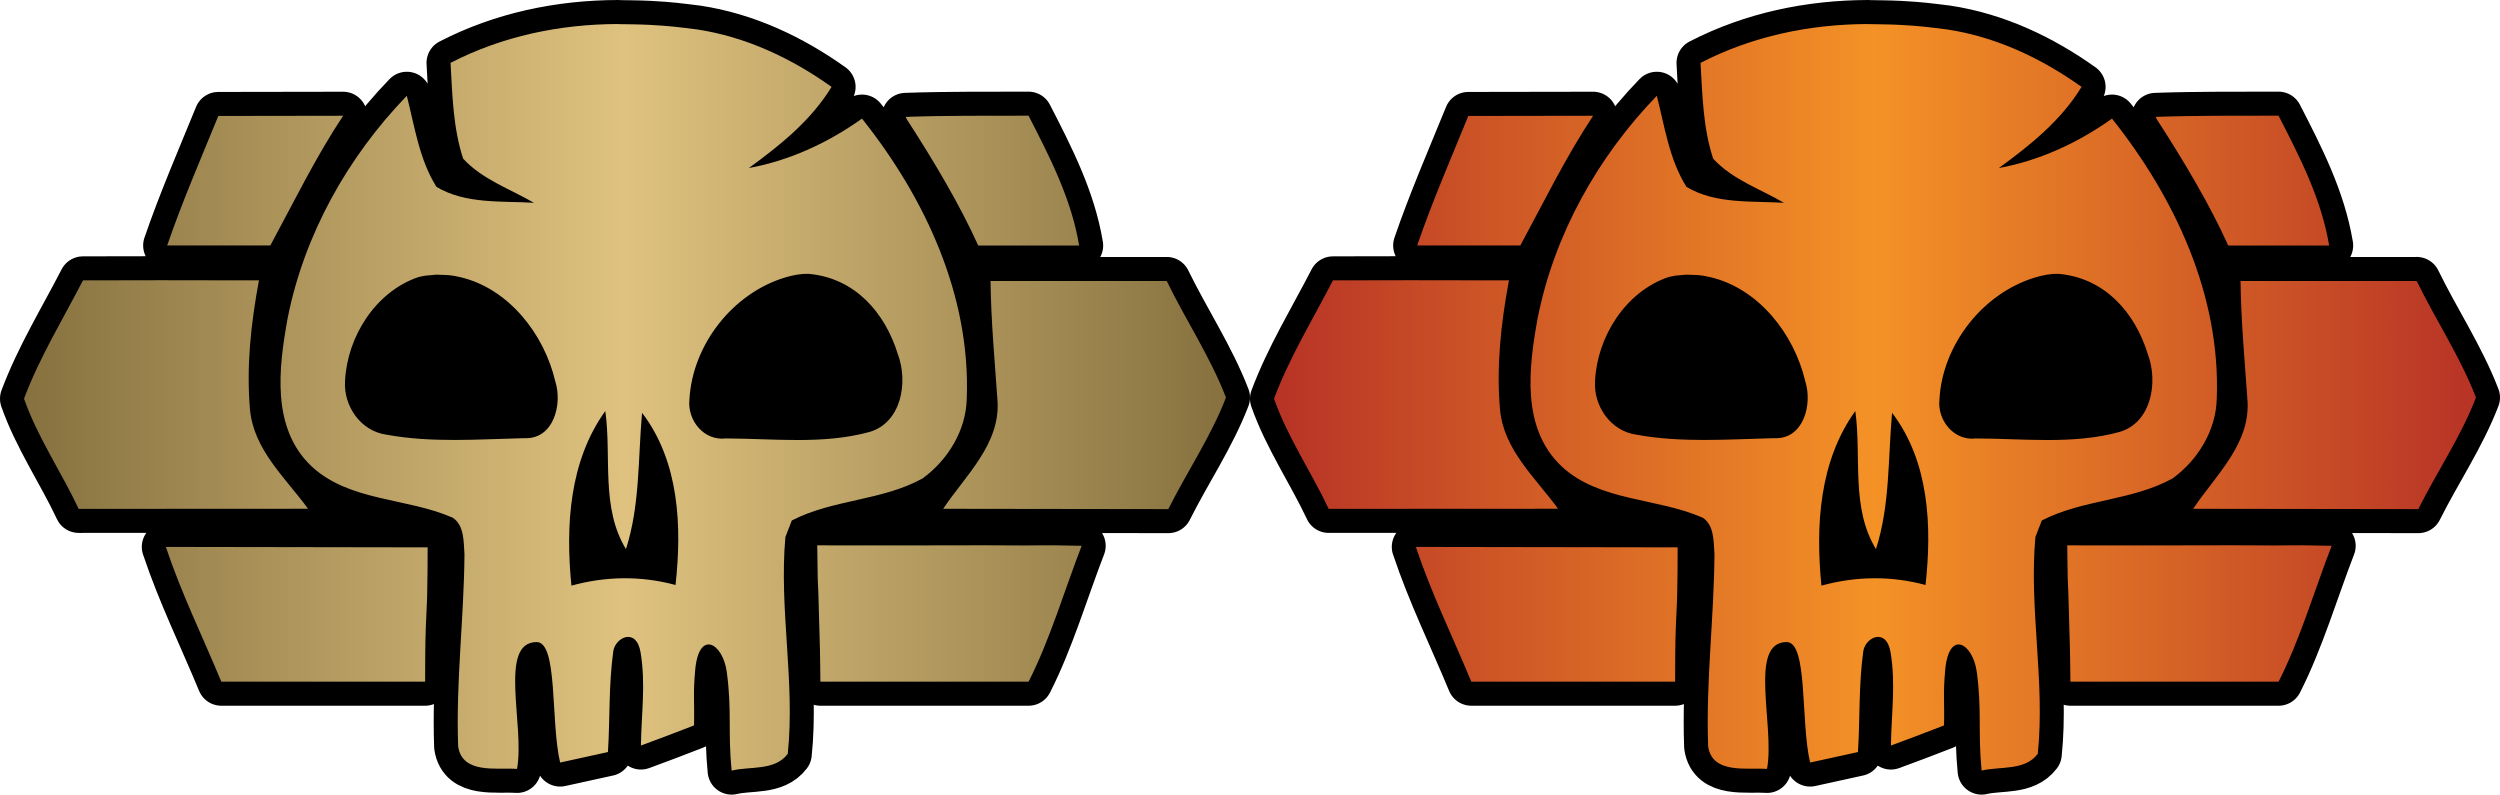 <?xml version="1.0" encoding="UTF-8" standalone="no"?>
<!-- Generated by IcoMoon.io -->

<svg
   version="1.1"
   width="62.436"
   height="19.845"
   viewBox="0 0 62.436 19.845"
   id="svg6"
   sodipodi:docname="cc2.svg"
   inkscape:version="1.1.1 (3bf5ae0d25, 2021-09-20)"
   xmlns:inkscape="http://www.inkscape.org/namespaces/inkscape"
   xmlns:sodipodi="http://sodipodi.sourceforge.net/DTD/sodipodi-0.dtd"
   xmlns:xlink="http://www.w3.org/1999/xlink"
   xmlns="http://www.w3.org/2000/svg"
   xmlns:svg="http://www.w3.org/2000/svg"
   xmlns:rdf="http://www.w3.org/1999/02/22-rdf-syntax-ns#"
   xmlns:cc="http://creativecommons.org/ns#"
   xmlns:dc="http://purl.org/dc/elements/1.1/">
  <defs
     id="defs10">
    <linearGradient
       inkscape:collect="always"
       id="linearGradient1067">
      <stop
         style="stop-color:#b73326;stop-opacity:1"
         offset="0"
         id="stop1061" />
      <stop
         id="stop1063"
         offset="0.5"
         style="stop-color:#f49226;stop-opacity:1" />
      <stop
         style="stop-color:#b73326;stop-opacity:1"
         offset="1"
         id="stop1065" />
    </linearGradient>
    <linearGradient
       inkscape:collect="always"
       id="linearGradient1083">
      <stop
         style="stop-color:#86713f;stop-opacity:1"
         offset="0"
         id="stop1077" />
      <stop
         id="stop1079"
         offset="0.5"
         style="stop-color:#dfc27f;stop-opacity:1" />
      <stop
         style="stop-color:#86713f;stop-opacity:1"
         offset="1"
         id="stop1081" />
    </linearGradient>
    <linearGradient
       inkscape:collect="always"
       xlink:href="#linearGradient1083"
       id="linearGradient2412"
       x1="0.982"
       y1="16.008"
       x2="31"
       y2="16.008"
       gradientUnits="userSpaceOnUse" />
    <linearGradient
       inkscape:collect="always"
       xlink:href="#linearGradient1067"
       id="linearGradient2423"
       x1="32.2"
       y1="16.008"
       x2="62.218"
       y2="16.008"
       gradientUnits="userSpaceOnUse" />
  </defs>
  <sodipodi:namedview
     id="namedview8"
     pagecolor="#ffffff"
     bordercolor="#666666"
     borderopacity="1.0"
     inkscape:pageshadow="2"
     inkscape:pageopacity="0.0"
     inkscape:pagecheckerboard="0"
     showgrid="false"
     fit-margin-top="0"
     fit-margin-left="0"
     fit-margin-right="0"
     fit-margin-bottom="0"
     inkscape:zoom="16"
     inkscape:cx="35.8125"
     inkscape:cy="12.40625"
     inkscape:window-width="1857"
     inkscape:window-height="1177"
     inkscape:window-x="55"
     inkscape:window-y="-8"
     inkscape:window-maximized="1"
     inkscape:current-layer="svg6" />
  <title
     id="title2">cc2</title>
  <g
     id="g2593"
     transform="translate(-0.382,-6.085)"
     inkscape:export-filename="C:\Users\AFeinstein\Desktop\set-syms\CC2_R.png"
     inkscape:export-xdpi="348.29956"
     inkscape:export-ydpi="348.29956">
    <path
       style="fill:#000000;stroke:none;stroke-width:1px;stroke-linecap:butt;stroke-linejoin:miter;stroke-opacity:1"
       d="m 6.4,10.18 0.301,11.168 18.77,0.258 0.043,-11.039 z"
       id="path2115" />
    <path
       fill="#444444"
       d="m 15.817,6.687 v 0 c 0.263,0.006 0.527,0.005 0.79,0.019 0.53,0.028 0.718,0.057 1.176,0.113 1.224,0.183 2.365,0.721 3.367,1.436 -0.514,0.842 -1.283,1.456 -2.066,2.027 C 20.109,10.093 21.063,9.65 21.91,9.047 23.483,11.022 24.626,13.466 24.526,16.039 c -0.016,0.794 -0.47,1.532 -1.1,1.993 -1.014,0.562 -2.251,0.523 -3.269,1.052 -0.039,0.103 -0.121,0.308 -0.16,0.413 -0.162,1.801 0.247,3.616 0.059,5.415 -0.322,0.429 -0.938,0.306 -1.402,0.418 -0.096,-0.972 0.01,-1.495 -0.121,-2.463 -0.098,-0.723 -0.694,-1.067 -0.788,-0.059 -0.057,0.614 -0.016,0.78 -0.03,1.394 -0.441,0.174 -0.883,0.338 -1.326,0.502 0.011,-0.806 0.122,-1.524 -0.007,-2.317 -0.105,-0.649 -0.637,-0.382 -0.684,-0.035 -0.118,0.864 -0.078,1.645 -0.133,2.515 -0.399,0.087 -0.797,0.174 -1.194,0.262 -0.242,-1.018 -0.05,-3.01 -0.586,-3.009 -0.969,0.003 -0.29,2.096 -0.491,3.168 -0.504,-0.037 -1.367,0.137 -1.47,-0.562 -0.059,-1.602 0.146,-3.2 0.158,-4.801 -0.023,-0.308 -0.002,-0.721 -0.294,-0.911 -1.139,-0.502 -2.575,-0.399 -3.525,-1.283 -1.011,-0.956 -0.822,-2.459 -0.598,-3.696 0.415,-2.093 1.5,-4.029 2.977,-5.558 0.196,0.769 0.31,1.589 0.74,2.274 0.724,0.436 1.623,0.349 2.436,0.399 -0.6,-0.349 -1.292,-0.582 -1.769,-1.103 -0.253,-0.769 -0.269,-1.591 -0.315,-2.392 1.294,-0.668 2.729,-0.966 4.183,-0.97 v 0 z M 24.969,19.703 v 0 c 1.948,0.016 1.036,-0.017 2.427,0.013 -0.425,1.096 -0.792,2.347 -1.326,3.394 h -5.199 c -0.004,-0.275 -0.005,-0.549 -0.012,-0.824 -0.077,-2.969 -0.039,-0.666 -0.067,-2.581 2.506,0.003 1.114,0.003 4.177,-0.002 z M 4.523,19.744 11.062,19.755 c -10e-4,0.415 -0.002,0.83 -0.013,1.244 -0.007,0.245 -0.023,0.489 -0.032,0.734 -0.018,0.459 -0.015,0.918 -0.018,1.377 H 5.909 c -0.464,-1.121 -1.001,-2.213 -1.385,-3.366 v 0 z M 29.52,13.102 c 0.473,0.972 1.092,1.902 1.48,2.911 -0.372,0.97 -0.977,1.86 -1.44,2.787 -1.897,0 -3.726,-0.008 -5.623,-0.008 0.557,-0.835 1.438,-1.623 1.356,-2.714 -0.069,-0.991 -0.161,-1.982 -0.173,-2.975 h 4.399 z m -24.919,-0.018 2.248,0.003 c -0.204,1.099 -0.315,2.155 -0.225,3.211 0.087,1.021 0.894,1.724 1.451,2.493 -1.938,0 -3.792,0.003 -5.728,0.003 -0.431,-0.918 -1.03,-1.793 -1.365,-2.752 C 1.366,15.015 1.953,14.058 2.454,13.087 l 2.147,-0.004 z m 4.35,-4.108 v 0 C 8.256,10.027 7.712,11.147 7.133,12.216 h -2.576 c 0.37,-1.081 0.842,-2.168 1.277,-3.235 z M 26.069,8.974 C 26.603,10.011 27.14,11.056 27.333,12.217 h -2.52 c -0.467,-1.03 -1.093,-2.083 -1.781,-3.148 -0.013,-0.02 -0.021,-0.043 -0.031,-0.065 1.022,-0.036 2.045,-0.027 3.067,-0.03 z"
       id="path4-9"
       style="fill:#000000;fill-opacity:1;stroke:#000000;stroke-width:1.2;stroke-linejoin:round;stroke-miterlimit:4;stroke-dasharray:none;stroke-opacity:1"
       sodipodi:nodetypes="cscccccccccccccccccccccccccccccccsccsscccccsccccccsccccccccccccccccccccscccccccccsc" />
    <path
       fill="#444444"
       d="m 15.817,6.687 v 0 c 0.263,0.006 0.527,0.005 0.79,0.019 0.53,0.028 0.718,0.057 1.176,0.113 1.224,0.183 2.365,0.721 3.367,1.436 -0.514,0.842 -1.283,1.456 -2.066,2.027 1.025,-0.189 1.979,-0.632 2.826,-1.235 1.573,1.975 2.716,4.419 2.616,6.992 -0.016,0.794 -0.47,1.532 -1.1,1.993 -1.014,0.562 -2.251,0.523 -3.269,1.052 -0.039,0.103 -0.121,0.308 -0.16,0.413 -0.162,1.801 0.247,3.616 0.059,5.415 -0.322,0.429 -0.938,0.306 -1.402,0.418 -0.096,-0.972 0.01,-1.495 -0.121,-2.463 -0.098,-0.723 -0.694,-1.067 -0.788,-0.059 -0.057,0.614 -0.016,0.78 -0.03,1.394 -0.441,0.174 -0.883,0.338 -1.326,0.502 0.011,-0.806 0.122,-1.524 -0.007,-2.317 -0.105,-0.649 -0.637,-0.382 -0.684,-0.035 -0.118,0.864 -0.078,1.645 -0.133,2.515 -0.399,0.087 -0.797,0.174 -1.194,0.262 -0.242,-1.018 -0.05,-3.01 -0.586,-3.009 -0.969,0.003 -0.29,2.096 -0.491,3.168 -0.504,-0.037 -1.367,0.137 -1.47,-0.562 -0.059,-1.602 0.146,-3.2 0.158,-4.801 C 11.959,19.617 11.98,19.204 11.688,19.014 10.549,18.512 9.113,18.615 8.163,17.731 7.152,16.775 7.341,15.272 7.565,14.035 c 0.415,-2.093 1.5,-4.029 2.977,-5.558 0.196,0.769 0.31,1.589 0.74,2.274 0.724,0.436 1.623,0.349 2.436,0.399 -0.6,-0.349 -1.292,-0.582 -1.769,-1.103 C 11.696,9.278 11.68,8.456 11.634,7.655 12.928,6.987 14.363,6.689 15.817,6.685 v 0 z M 15.5,16.349 c -0.904,1.256 -0.995,2.872 -0.847,4.362 0.854,-0.237 1.744,-0.249 2.6,-0.016 0.162,-1.463 0.094,-3.082 -0.836,-4.301 -0.103,1.137 -0.048,2.303 -0.402,3.404 -0.632,-1.034 -0.356,-2.303 -0.516,-3.449 v 0 z m 5.086,-3.424 c -0.205,-0.009 -0.403,0.033 -0.598,0.09 -1.31,0.397 -2.312,1.68 -2.388,3.045 -0.057,0.52 0.361,1.041 0.909,0.975 1.194,0.002 2.424,0.157 3.588,-0.162 0.804,-0.235 0.968,-1.251 0.708,-1.943 -0.326,-1.053 -1.08,-1.9 -2.219,-2.005 z m -9.299,0.019 c -0.35,0.034 -0.201,0.009 -0.45,0.059 -1.075,0.363 -1.787,1.493 -1.838,2.6 -0.039,0.628 0.395,1.251 1.036,1.338 1.13,0.208 2.296,0.114 3.438,0.087 0.737,0.037 0.961,-0.849 0.776,-1.422 -0.275,-1.174 -1.163,-2.321 -2.382,-2.602 -0.258,-0.059 -0.317,-0.049 -0.58,-0.059 z m 13.682,6.759 v 0 c 1.948,0.016 1.036,-0.017 2.427,0.013 -0.425,1.096 -0.792,2.347 -1.326,3.394 h -5.199 c -0.004,-0.275 -0.005,-0.549 -0.012,-0.824 -0.077,-2.969 -0.039,-0.666 -0.067,-2.581 2.506,0.003 1.114,0.003 4.177,-0.002 z m -20.446,0.041 6.539,0.011 c -10e-4,0.415 -0.002,0.83 -0.013,1.244 -0.007,0.245 -0.023,0.489 -0.032,0.734 -0.018,0.459 -0.015,0.918 -0.018,1.377 H 5.909 C 5.445,21.989 4.908,20.897 4.524,19.744 v 0 z M 29.52,13.102 c 0.473,0.972 1.092,1.902 1.48,2.911 -0.372,0.97 -0.977,1.86 -1.44,2.787 -1.897,0 -3.726,-0.008 -5.623,-0.008 0.557,-0.835 1.438,-1.623 1.356,-2.714 -0.069,-0.991 -0.161,-1.982 -0.173,-2.975 h 4.399 z M 4.601,13.084 6.849,13.087 c -0.204,1.099 -0.315,2.155 -0.225,3.211 0.087,1.021 0.894,1.724 1.451,2.493 -1.938,0 -3.792,0.003 -5.728,0.003 -0.431,-0.918 -1.03,-1.793 -1.365,-2.752 0.384,-1.027 0.971,-1.984 1.472,-2.955 l 2.147,-0.004 z m 4.35,-4.108 v 0 c -0.695,1.051 -1.239,2.171 -1.818,3.24 H 4.557 C 4.927,11.135 5.399,10.048 5.834,8.981 Z M 26.069,8.974 c 0.534,1.037 1.071,2.082 1.264,3.243 h -2.52 C 24.346,11.187 23.72,10.134 23.032,9.069 23.019,9.049 23.011,9.026 23.001,9.004 24.023,8.968 25.046,8.977 26.068,8.974 Z"
       id="path4"
       style="fill:url(#linearGradient2412);fill-opacity:1" />
  </g>
  <g
     id="g2588"
     transform="translate(-0.382,-6.085)"
     inkscape:export-filename="C:\Users\AFeinstein\Desktop\set-syms\CC2_M.png"
     inkscape:export-xdpi="348.29956"
     inkscape:export-ydpi="348.29956">
    <path
       style="fill:#000000;stroke:none;stroke-width:1px;stroke-linecap:butt;stroke-linejoin:miter;stroke-opacity:1"
       d="m 37.618,10.18 0.301,11.168 18.77,0.258 0.043,-11.039 z"
       id="path2115-0" />
    <path
       fill="#444444"
       d="m 47.035,6.687 v 0 c 0.263,0.006 0.527,0.005 0.79,0.019 0.53,0.028 0.718,0.057 1.176,0.113 1.224,0.183 2.365,0.721 3.367,1.436 -0.514,0.842 -1.283,1.456 -2.066,2.027 1.025,-0.189 1.979,-0.632 2.826,-1.235 1.573,1.975 2.716,4.419 2.616,6.992 -0.016,0.794 -0.47,1.532 -1.1,1.993 -1.014,0.562 -2.251,0.523 -3.269,1.052 -0.039,0.103 -0.121,0.308 -0.16,0.413 -0.162,1.801 0.247,3.616 0.059,5.415 -0.322,0.429 -0.938,0.306 -1.402,0.418 -0.096,-0.972 0.01,-1.495 -0.121,-2.463 -0.098,-0.723 -0.694,-1.067 -0.788,-0.059 -0.057,0.614 -0.016,0.78 -0.03,1.394 -0.441,0.174 -0.883,0.338 -1.326,0.502 0.011,-0.806 0.122,-1.524 -0.007,-2.317 -0.105,-0.649 -0.637,-0.382 -0.684,-0.035 -0.118,0.864 -0.078,1.645 -0.133,2.515 -0.399,0.087 -0.797,0.174 -1.194,0.262 -0.242,-1.018 -0.05,-3.01 -0.586,-3.009 -0.969,0.003 -0.29,2.096 -0.491,3.168 -0.504,-0.037 -1.367,0.137 -1.47,-0.562 -0.059,-1.602 0.146,-3.2 0.158,-4.801 -0.023,-0.308 -0.002,-0.721 -0.294,-0.911 -1.139,-0.502 -2.575,-0.399 -3.525,-1.283 -1.011,-0.956 -0.822,-2.459 -0.598,-3.696 0.415,-2.093 1.5,-4.029 2.977,-5.558 0.196,0.769 0.31,1.589 0.74,2.274 0.724,0.436 1.623,0.349 2.436,0.399 -0.6,-0.349 -1.292,-0.582 -1.769,-1.103 -0.253,-0.769 -0.269,-1.591 -0.315,-2.392 1.294,-0.668 2.729,-0.966 4.183,-0.97 v 0 z m 9.152,13.016 v 0 c 1.948,0.016 1.036,-0.017 2.427,0.013 -0.425,1.096 -0.792,2.347 -1.326,3.394 h -5.199 c -0.004,-0.275 -0.005,-0.549 -0.012,-0.824 -0.077,-2.969 -0.039,-0.666 -0.067,-2.581 2.506,0.003 1.114,0.003 4.177,-0.002 z m -20.446,0.041 6.539,0.011 c -10e-4,0.415 -0.002,0.83 -0.013,1.244 -0.007,0.245 -0.023,0.489 -0.032,0.734 -0.018,0.459 -0.015,0.918 -0.018,1.377 h -5.09 c -0.464,-1.121 -1.001,-2.213 -1.385,-3.366 v 0 z m 24.997,-6.642 c 0.473,0.972 1.092,1.902 1.48,2.911 -0.372,0.97 -0.977,1.86 -1.44,2.787 -1.897,0 -3.726,-0.008 -5.623,-0.008 0.557,-0.835 1.438,-1.623 1.356,-2.714 -0.069,-0.991 -0.161,-1.982 -0.173,-2.975 h 4.399 z m -24.919,-0.018 2.248,0.003 c -0.204,1.099 -0.315,2.155 -0.225,3.211 0.087,1.021 0.894,1.724 1.451,2.493 -1.938,0 -3.792,0.003 -5.728,0.003 -0.431,-0.918 -1.03,-1.793 -1.365,-2.752 0.384,-1.027 0.971,-1.984 1.472,-2.955 l 2.147,-0.004 z m 4.35,-4.108 v 0 c -0.695,1.051 -1.239,2.171 -1.818,3.24 h -2.576 c 0.37,-1.081 0.842,-2.168 1.277,-3.235 z m 17.118,-0.002 c 0.534,1.037 1.071,2.082 1.264,3.243 h -2.52 c -0.467,-1.03 -1.093,-2.083 -1.781,-3.148 -0.013,-0.02 -0.021,-0.043 -0.031,-0.065 1.022,-0.036 2.045,-0.027 3.067,-0.03 z"
       id="path4-9-4"
       style="fill:#000000;fill-opacity:1;stroke:#000000;stroke-width:1.2;stroke-linejoin:round;stroke-miterlimit:4;stroke-dasharray:none;stroke-opacity:1"
       sodipodi:nodetypes="cscccccccccccccccccccccccccccccccsccsscccccsccccccsccccccccccccccccccccscccccccccsc" />
    <path
       fill="#444444"
       d="m 47.035,6.687 v 0 c 0.263,0.006 0.527,0.005 0.79,0.019 0.53,0.028 0.718,0.057 1.176,0.113 1.224,0.183 2.365,0.721 3.367,1.436 -0.514,0.842 -1.283,1.456 -2.066,2.027 1.025,-0.189 1.979,-0.632 2.826,-1.235 1.573,1.975 2.716,4.419 2.616,6.992 -0.016,0.794 -0.47,1.532 -1.1,1.993 -1.014,0.562 -2.251,0.523 -3.269,1.052 -0.039,0.103 -0.121,0.308 -0.16,0.413 -0.162,1.801 0.247,3.616 0.059,5.415 -0.322,0.429 -0.938,0.306 -1.402,0.418 -0.096,-0.972 0.01,-1.495 -0.121,-2.463 -0.098,-0.723 -0.694,-1.067 -0.788,-0.059 -0.057,0.614 -0.016,0.78 -0.03,1.394 -0.441,0.174 -0.883,0.338 -1.326,0.502 0.011,-0.806 0.122,-1.524 -0.007,-2.317 -0.105,-0.649 -0.637,-0.382 -0.684,-0.035 -0.118,0.864 -0.078,1.645 -0.133,2.515 -0.399,0.087 -0.797,0.174 -1.194,0.262 -0.242,-1.018 -0.05,-3.01 -0.586,-3.009 -0.969,0.003 -0.29,2.096 -0.491,3.168 -0.504,-0.037 -1.367,0.137 -1.47,-0.562 -0.059,-1.602 0.146,-3.2 0.158,-4.801 -0.023,-0.308 -0.002,-0.721 -0.294,-0.911 -1.139,-0.502 -2.575,-0.399 -3.525,-1.283 -1.011,-0.956 -0.822,-2.459 -0.598,-3.696 0.415,-2.093 1.5,-4.029 2.977,-5.558 0.196,0.769 0.31,1.589 0.74,2.274 0.724,0.436 1.623,0.349 2.436,0.399 -0.6,-0.349 -1.292,-0.582 -1.769,-1.103 -0.253,-0.769 -0.269,-1.591 -0.315,-2.392 1.294,-0.668 2.729,-0.966 4.183,-0.97 v 0 z m -0.317,9.662 c -0.904,1.256 -0.995,2.872 -0.847,4.362 0.854,-0.237 1.744,-0.249 2.6,-0.016 0.162,-1.463 0.094,-3.082 -0.836,-4.301 -0.103,1.137 -0.048,2.303 -0.402,3.404 -0.632,-1.034 -0.356,-2.303 -0.516,-3.449 v 0 z m 5.086,-3.424 c -0.205,-0.009 -0.403,0.033 -0.598,0.09 -1.31,0.397 -2.312,1.68 -2.388,3.045 -0.057,0.52 0.361,1.041 0.909,0.975 1.194,0.002 2.424,0.157 3.588,-0.162 0.804,-0.235 0.968,-1.251 0.708,-1.943 -0.326,-1.053 -1.08,-1.9 -2.219,-2.005 z m -9.299,0.019 c -0.35,0.034 -0.201,0.009 -0.45,0.059 -1.075,0.363 -1.787,1.493 -1.838,2.6 -0.039,0.628 0.395,1.251 1.036,1.338 1.13,0.208 2.296,0.114 3.438,0.087 0.737,0.037 0.961,-0.849 0.776,-1.422 -0.275,-1.174 -1.163,-2.321 -2.382,-2.602 -0.258,-0.059 -0.317,-0.049 -0.58,-0.059 z m 13.682,6.759 v 0 c 1.948,0.016 1.036,-0.017 2.427,0.013 -0.425,1.096 -0.792,2.347 -1.326,3.394 h -5.199 c -0.004,-0.275 -0.005,-0.549 -0.012,-0.824 -0.077,-2.969 -0.039,-0.666 -0.067,-2.581 2.506,0.003 1.114,0.003 4.177,-0.002 z m -20.446,0.041 6.539,0.011 c -10e-4,0.415 -0.002,0.83 -0.013,1.244 -0.007,0.245 -0.023,0.489 -0.032,0.734 -0.018,0.459 -0.015,0.918 -0.018,1.377 h -5.09 c -0.464,-1.121 -1.001,-2.213 -1.385,-3.366 v 0 z m 24.997,-6.642 c 0.473,0.972 1.092,1.902 1.48,2.911 -0.372,0.97 -0.977,1.86 -1.44,2.787 -1.897,0 -3.726,-0.008 -5.623,-0.008 0.557,-0.835 1.438,-1.623 1.356,-2.714 -0.069,-0.991 -0.161,-1.982 -0.173,-2.975 h 4.399 z m -24.919,-0.018 2.248,0.003 c -0.204,1.099 -0.315,2.155 -0.225,3.211 0.087,1.021 0.894,1.724 1.451,2.493 -1.938,0 -3.792,0.003 -5.728,0.003 -0.431,-0.918 -1.03,-1.793 -1.365,-2.752 0.384,-1.027 0.971,-1.984 1.472,-2.955 l 2.147,-0.004 z m 4.35,-4.108 v 0 c -0.695,1.051 -1.239,2.171 -1.818,3.24 h -2.576 c 0.37,-1.081 0.842,-2.168 1.277,-3.235 z m 17.118,-0.002 c 0.534,1.037 1.071,2.082 1.264,3.243 h -2.52 c -0.467,-1.03 -1.093,-2.083 -1.781,-3.148 -0.013,-0.02 -0.021,-0.043 -0.031,-0.065 1.022,-0.036 2.045,-0.027 3.067,-0.03 z"
       id="path4-98"
       style="fill:url(#linearGradient2423);fill-opacity:1" />
  </g>
</svg>
